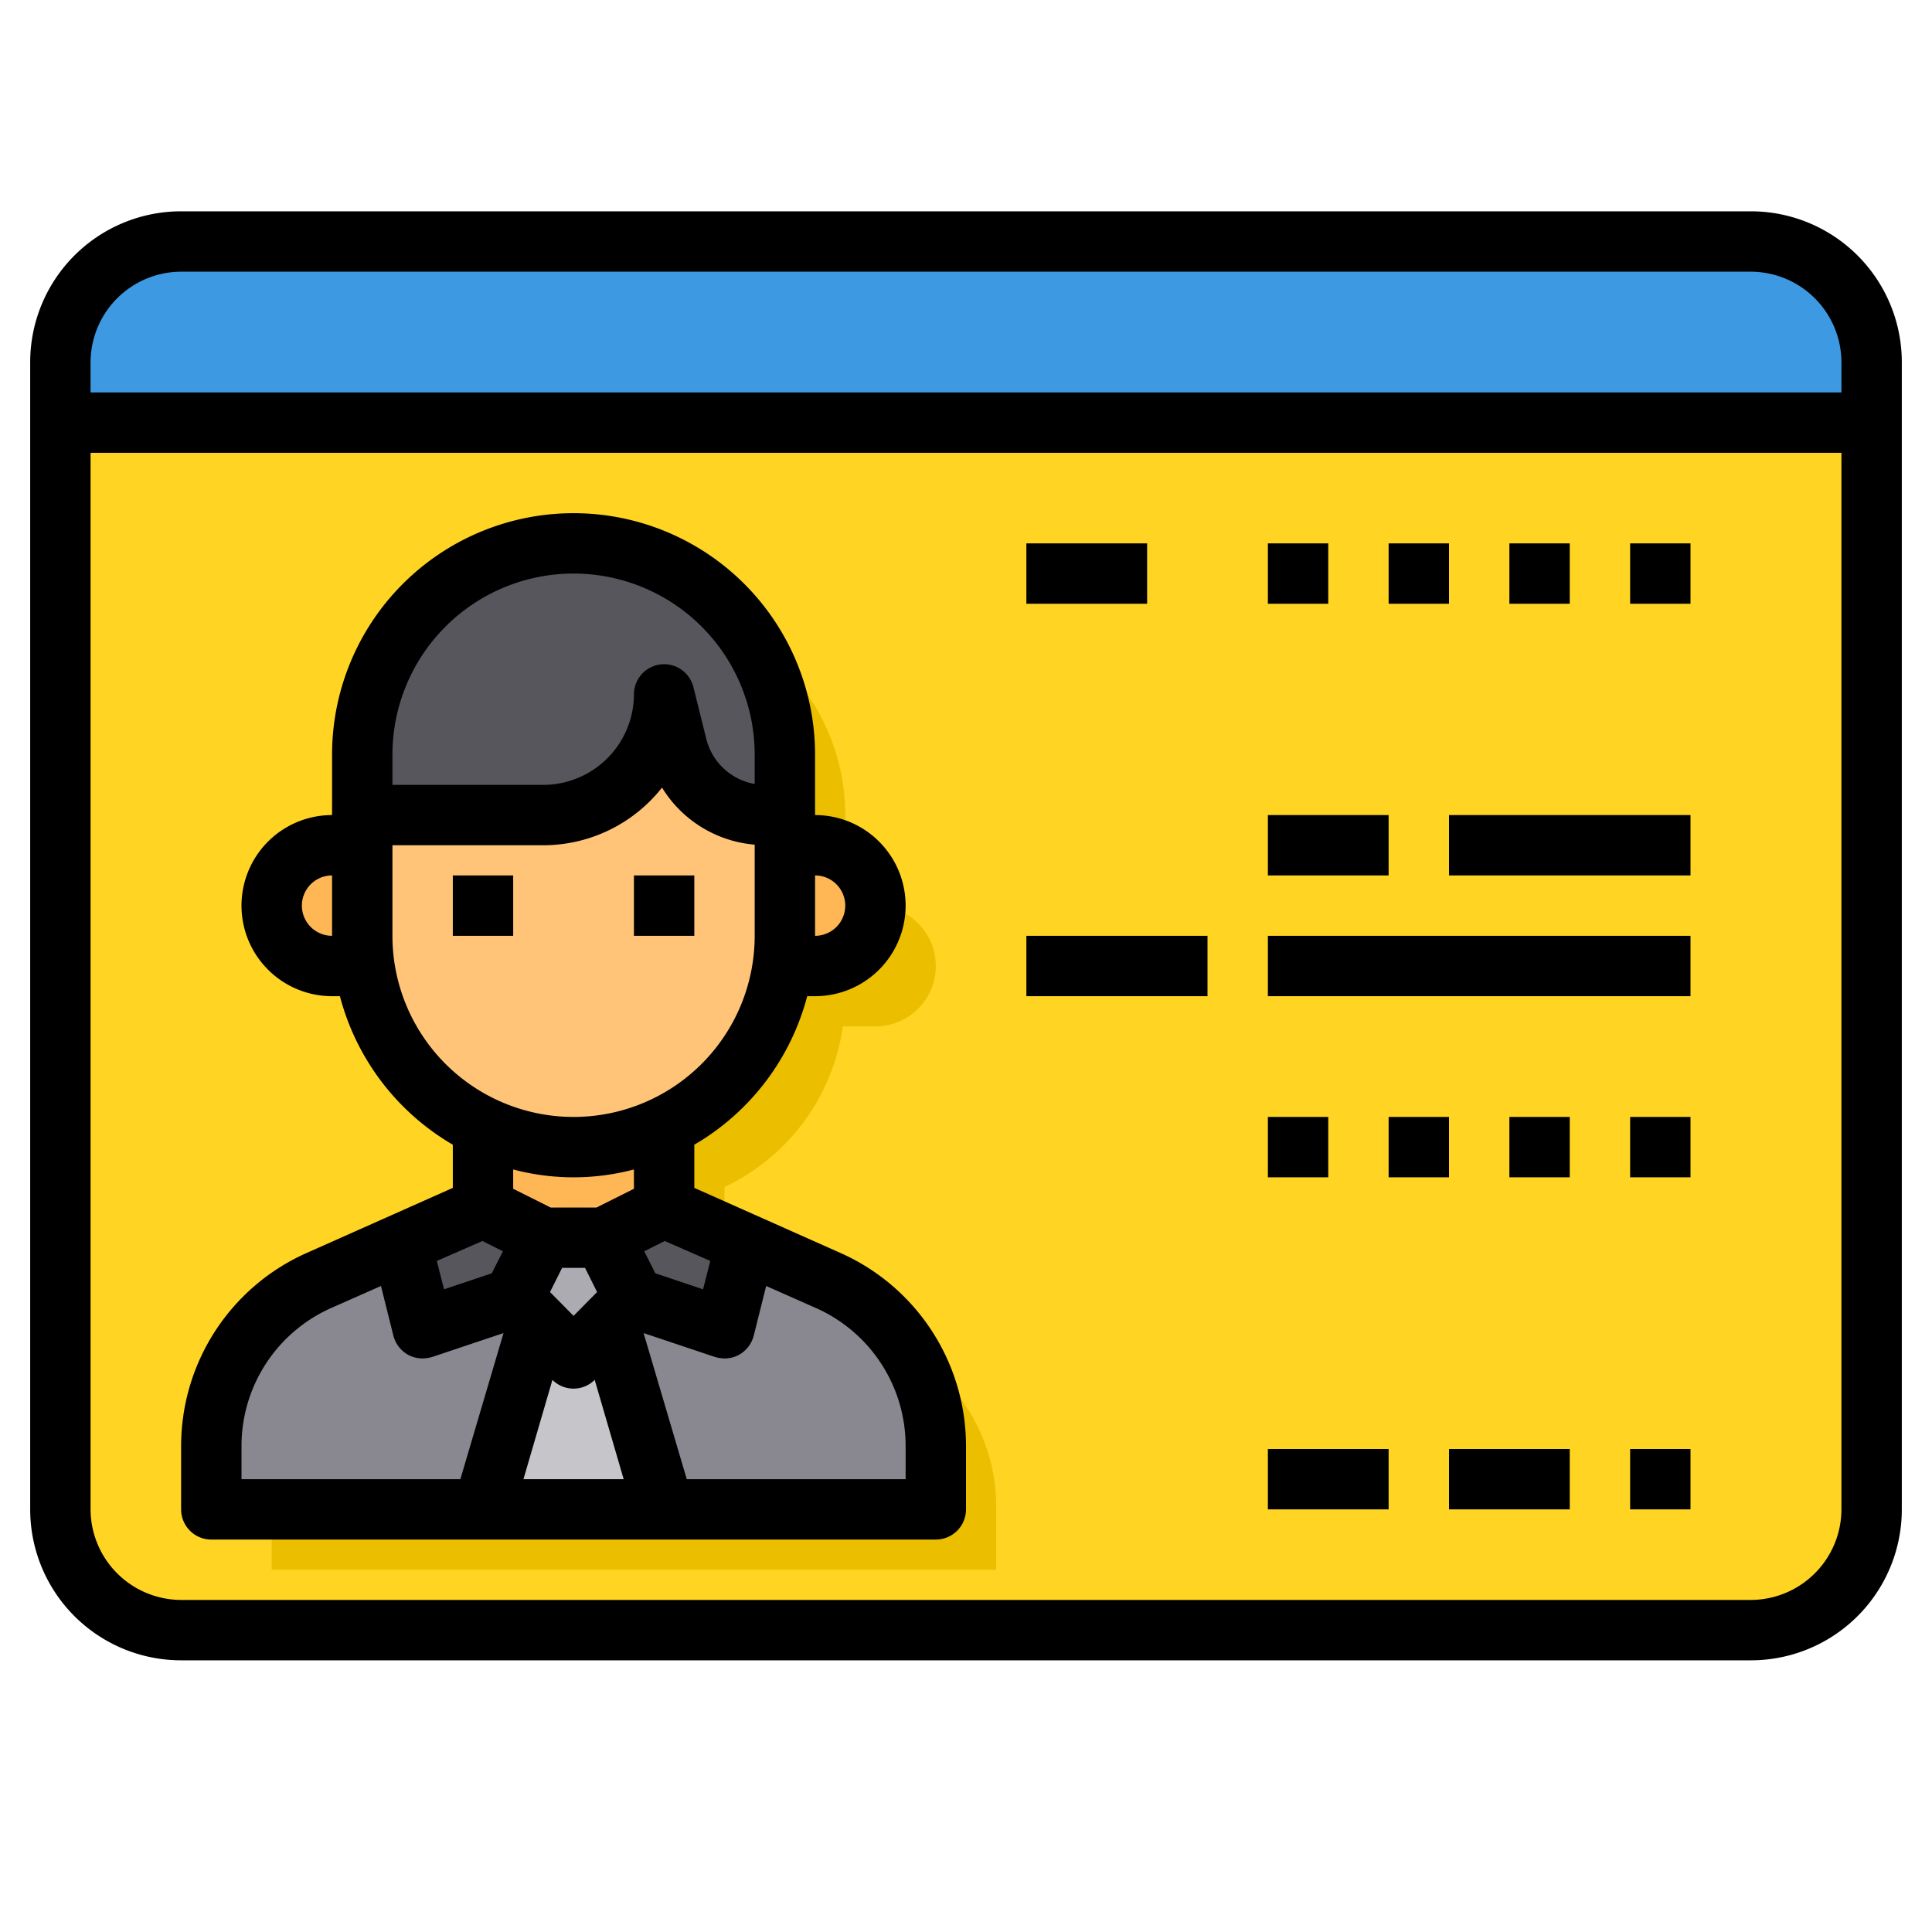 <svg height="512" viewBox="0 0 64 64" width="512" xmlns="http://www.w3.org/2000/svg"><g id="Driver_License-Id-License-Transport-Identification" data-name="Driver License-Id-License-Transport-Identification"><path d="m62 14v36a4 4 0 0 1 -4 4h-52a4 4 0 0 1 -4-4v-36z" fill="#ffd422"/><path d="m62 12v2h-60v-2a4 4 0 0 1 4-4h52a4 4 0 0 1 4 4z" fill="#3d9ae2"/><path d="m29.44 44.42-2.74-1.22-2.7-1.2v-2.68a6.952 6.952 0 0 0 3.92-5.32h1.08a2 2 0 0 0 0-4h-1v-3a7 7 0 0 0 -14 0v3h-1a2 2 0 0 0 0 4h1.08a6.946 6.946 0 0 0 3.92 5.32v2.68l-2.7 1.2-2.74 1.22a6 6 0 0 0 -3.56 5.48v2.1h24v-2.1a6 6 0 0 0 -3.56-5.48z" fill="#ebbf00"/><path d="m31 47.9v2.1h-9l-1.82-6.18.82-.82 3 1 .7-2.8 2.74 1.22a6 6 0 0 1 3.56 5.48z" fill="#898890"/><path d="m29 30a2.006 2.006 0 0 1 -2 2h-2v-4h2a2.006 2.006 0 0 1 2 2z" fill="#ffb655"/><path d="m26 25v2h-.66a3.014 3.014 0 0 1 -2.91-2.27l-.43-1.73a4 4 0 0 1 -4 4h-6v-2a7 7 0 1 1 14 0z" fill="#57565c"/><path d="m24.7 41.2-.7 2.8-3-1-1-2 2-1z" fill="#57565c"/><path d="m20.18 43.82 1.82 6.18h-6l1.82-6.18 1.18 1.18z" fill="#c6c5ca"/><path d="m20 41 1 2-.82.82-1.18 1.18-1.18-1.18-.82-.82 1-2z" fill="#acabb1"/><path d="m18 41-1 2-3 1-.7-2.8 2.7-1.2z" fill="#57565c"/><path d="m17.82 43.82-1.82 6.18h-9v-2.1a6 6 0 0 1 3.56-5.48l2.74-1.22.7 2.8 3-1z" fill="#898890"/><path d="m13 28v4h-2a2 2 0 0 1 0-4z" fill="#ffb655"/><path d="m22 37v3l-2 1h-2l-2-1v-3z" fill="#ffc477"/><path d="m22 37v2.32a6.958 6.958 0 0 1 -6 0v-2.32z" fill="#ffb655"/><path d="m26 27v4a5.474 5.474 0 0 1 -.08 1 6.952 6.952 0 0 1 -3.92 5.32 6.982 6.982 0 0 1 -9.92-5.32 5.474 5.474 0 0 1 -.08-1v-4h6a4 4 0 0 0 4-4l.43 1.73a3.014 3.014 0 0 0 2.91 2.27z" fill="#ffc477"/><path d="m15 29h2v2h-2z"/><path d="m21 29h2v2h-2z"/><path d="m58 7h-52a5 5 0 0 0 -5 5v38a5 5 0 0 0 5 5h52a5 5 0 0 0 5-5v-38a5 5 0 0 0 -5-5zm3 43a3.009 3.009 0 0 1 -3 3h-52a3.009 3.009 0 0 1 -3-3v-35h58zm0-37h-58v-1a3.009 3.009 0 0 1 3-3h52a3.009 3.009 0 0 1 3 3z"/><path d="m27.85 41.51-4.85-2.16v-1.43a8.06 8.06 0 0 0 3.74-4.92h.26a3 3 0 0 0 0-6v-2a8 8 0 0 0 -16 0v2a3 3 0 0 0 0 6h.26a8.06 8.06 0 0 0 3.74 4.92v1.43l-4.85 2.16a7 7 0 0 0 -4.15 6.39v2.1a1 1 0 0 0 1 1h24a1 1 0 0 0 1-1v-2.1a7 7 0 0 0 -4.15-6.39zm-.85-12.51a1 1 0 0 1 0 2zm-16 2a1 1 0 0 1 0-2zm12.53 10.77-.24.94-1.58-.53-.37-.73.68-.34zm-10.53-16.77a6 6 0 0 1 12 0v.97a2.009 2.009 0 0 1 -1.6-1.48l-.43-1.73a1 1 0 0 0 -1.97.24 3.009 3.009 0 0 1 -3 3h-5zm0 6v-3h5a5.012 5.012 0 0 0 3.93-1.91 3.99 3.99 0 0 0 3.07 1.89v3.02a6 6 0 0 1 -12 0zm2.98 10.11.68.34-.37.73-1.58.53-.24-.94zm-.73 7.89h-7.25v-1.1a5 5 0 0 1 2.97-4.57l1.65-.73.41 1.64a1.017 1.017 0 0 0 .49.64 1 1 0 0 0 .48.12 1.185 1.185 0 0 0 .32-.05l2.36-.79zm2.09 0 .96-3.29a.99.99 0 0 0 1.4 0l.96 3.29zm.88-6.2.4-.8h.76l.4.8-.78.79zm2.78-3.42-1.24.62h-1.52l-1.24-.62v-.64a7.822 7.822 0 0 0 4 0zm9 9.62h-7.25l-1.43-4.84 2.36.79a1.185 1.185 0 0 0 .32.05 1 1 0 0 0 .48-.12 1.017 1.017 0 0 0 .49-.64l.41-1.64 1.65.73a5 5 0 0 1 2.97 4.57z"/><path d="m34 18h4v2h-4z"/><path d="m42 18h2v2h-2z"/><path d="m46 18h2v2h-2z"/><path d="m50 18h2v2h-2z"/><path d="m54 18h2v2h-2z"/><path d="m34 31h6v2h-6z"/><path d="m42 27h4v2h-4z"/><path d="m48 27h8v2h-8z"/><path d="m42 31h14v2h-14z"/><path d="m42 37h2v2h-2z"/><path d="m46 37h2v2h-2z"/><path d="m50 37h2v2h-2z"/><path d="m54 37h2v2h-2z"/><path d="m42 48h4v2h-4z"/><path d="m48 48h4v2h-4z"/><path d="m54 48h2v2h-2z"/></g></svg>